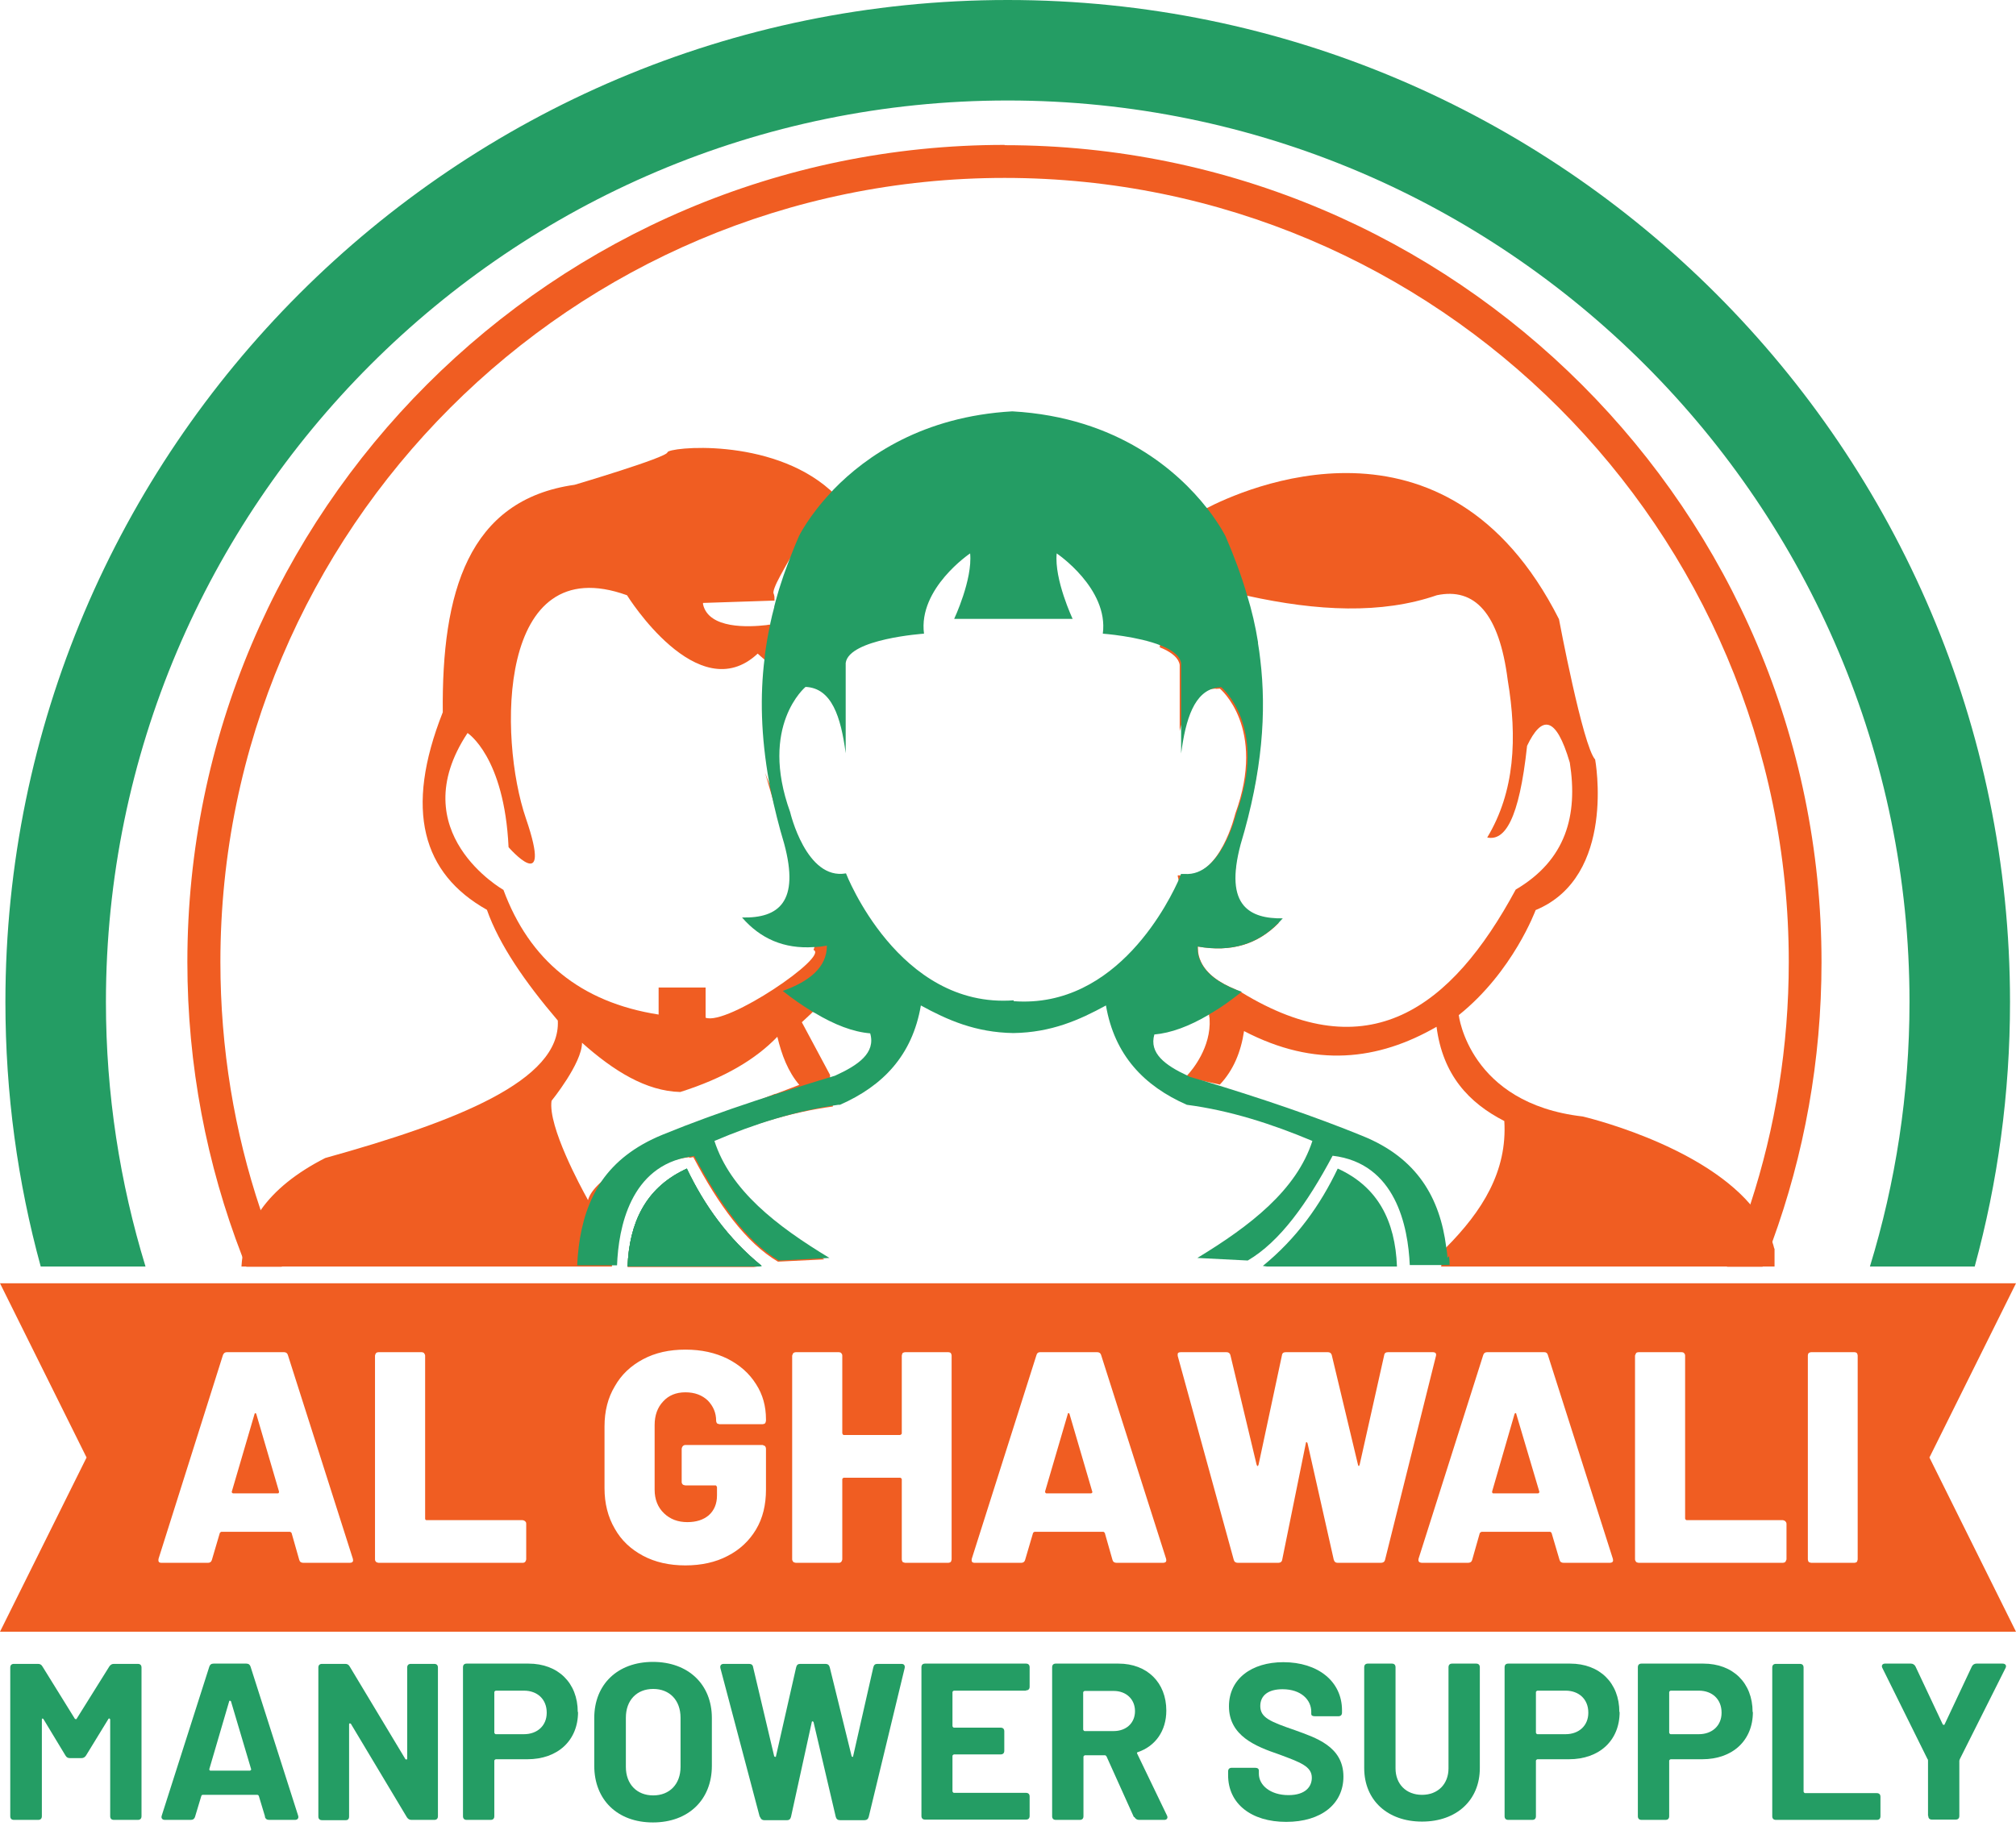 <svg width="149" height="135" viewBox="0 0 149 135" fill="none" xmlns="http://www.w3.org/2000/svg">
<g id="Group 2">
<path id="Vector" d="M131.133 92.304C131.091 92.136 131.048 91.967 130.985 91.799C130.649 90.789 130.08 89.863 129.365 89.042C125.45 84.496 116.969 82.539 116.969 82.539C108.572 81.571 107.815 75.047 107.815 75.047C111.834 71.827 113.497 67.281 113.497 67.281C119.495 64.798 117.895 56.148 117.895 56.148C116.99 55.18 115.222 45.773 115.222 45.773C106.867 29.253 91.736 36.24 89.147 37.587C89.063 37.629 88.979 37.671 88.937 37.713C88.832 37.776 88.769 37.818 88.769 37.818C86.959 40.596 86.054 44.111 85.717 47.857C85.822 47.899 85.927 47.941 86.012 47.983C86.643 48.278 87.127 48.677 87.19 49.161V54.044C87.611 52.255 88.369 50.971 89.842 50.908C89.842 50.908 89.842 50.908 89.863 50.929C89.947 50.929 90.052 50.908 90.158 50.908C90.158 50.908 93.63 53.77 91.294 60.168C91.294 60.168 90.179 64.924 87.443 64.714C87.359 64.714 87.274 64.714 87.169 64.714C87.169 64.714 87.085 64.714 87.043 64.714C87.043 64.798 87.064 64.861 87.085 64.945C87.464 66.861 87.864 68.628 88.221 70.123C88.306 70.459 88.39 70.796 88.453 71.133C88.853 72.816 89.189 74.1 89.337 74.837C89.337 74.9 89.337 74.963 89.358 75.005C89.358 75.131 89.4 75.237 89.4 75.321C89.526 77.425 88.116 79.109 87.737 79.509C87.674 79.572 87.653 79.614 87.653 79.614L88.916 79.909L90.158 80.182C91.168 79.109 91.715 77.762 91.946 76.226C97.187 78.961 101.859 78.393 106.173 75.91C106.636 79.466 108.551 81.529 111.182 82.876C111.413 86.601 109.54 89.547 106.889 92.22L106.825 92.283L106.657 92.978L106.51 93.63H131.154C131.154 92.83 131.154 92.304 131.154 92.304M91.715 73.385C91.589 73.3 91.462 73.237 91.336 73.153C90.094 72.648 89.189 71.996 88.769 71.112C88.621 70.796 88.537 70.48 88.537 70.101C88.537 70.059 88.537 70.017 88.537 69.975C91.041 70.417 92.978 69.786 94.493 68.249C94.493 68.249 94.514 68.228 94.535 68.207C94.409 68.207 94.303 68.228 94.198 68.249C92.978 68.334 92.094 67.934 91.631 66.966C91.105 65.85 91.147 63.935 91.925 61.01C93.272 57.285 93.399 53.16 92.851 48.783C92.788 48.383 92.746 47.983 92.683 47.583C92.683 47.562 92.683 47.52 92.683 47.499C92.515 46.341 92.283 45.184 92.031 44.005C92.094 44.005 92.157 44.026 92.199 44.047C97.355 45.184 102.111 45.415 106.194 44.005C108.993 43.416 110.803 45.331 111.434 50.277C112.15 54.549 111.96 58.527 109.919 61.915C111.203 62.188 112.276 60.631 112.865 55.138C113.939 52.886 114.991 52.865 116.022 56.38C116.632 60.273 115.749 63.577 112.024 65.766C107.246 74.626 101.08 79.067 91.757 73.363" fill="#F05D22"/>
<path id="Vector_2" d="M56.696 54.612C56.801 53.16 56.927 51.266 57.032 49.477L56.696 54.612ZM61.347 79.698V79.614V79.467L59.263 75.573L59.895 74.984L60.021 74.858L62.567 72.459L60.316 67.05L56.843 57.895L56.548 57.138L56.99 58.653L58.779 64.862V68.102L60.379 69.47L60.168 70.102L60.126 70.228C61.305 70.691 53.728 75.847 52.15 75.237V73.006H48.678V75.005C42.89 74.1 39.123 70.965 37.208 65.787C37.208 65.787 29.695 61.536 34.556 54.191C34.556 54.191 37.271 55.917 37.587 62.631C37.587 62.631 40.912 66.461 38.87 60.505C36.829 54.57 36.724 40.533 46.342 44.006C46.342 44.006 51.582 52.466 56.001 48.32L56.233 48.53L56.527 48.783L57.096 49.309C57.159 48.152 57.222 47.036 57.243 46.131C57.243 46.131 57.138 46.131 56.948 46.173C56.864 46.173 56.759 46.194 56.633 46.215C55.328 46.363 52.382 46.51 51.961 44.679V44.574L57.075 44.406H57.243C57.243 44.195 57.243 44.048 57.201 43.964C57.201 43.922 57.201 43.9 57.18 43.9C57.096 43.774 57.285 43.269 57.664 42.575C57.916 42.112 58.211 41.564 58.569 40.996C59.726 39.081 61.199 36.85 61.473 36.429C61.494 36.387 61.515 36.366 61.515 36.366C61.452 36.324 61.41 36.261 61.347 36.219C56.906 32.283 49.372 33.062 49.33 33.441C49.288 33.82 42.469 35.84 42.469 35.84C34.577 36.956 32.641 43.837 32.725 52.655C29.863 59.895 31.231 64.588 35.987 67.261C36.892 69.828 38.786 72.585 41.227 75.447C41.459 79.888 33.714 82.918 24.034 85.612C21.887 86.706 20.309 87.99 19.298 89.421C18.562 90.474 18.12 91.61 17.93 92.831C17.888 93.083 17.867 93.357 17.846 93.63H45.226C45.331 90.768 46.236 86.096 50.929 85.549C50.929 85.549 50.929 85.57 50.95 85.591C51.056 85.591 51.14 85.549 51.245 85.549C53.097 89.063 55.138 91.883 57.495 93.272L60.926 93.104C56.99 90.726 53.602 88.095 52.403 84.454C55.37 83.192 58.421 82.224 61.557 81.803L61.368 79.698H61.347ZM57.306 80.856C56.864 81.024 56.359 81.235 55.791 81.445C52.192 82.897 46.615 85.359 44.384 87.422C43.879 87.885 43.563 88.327 43.458 88.727C43.458 88.727 43.437 88.685 43.395 88.6C42.953 87.801 40.491 83.276 40.764 81.382C40.764 81.382 43.016 78.604 43.016 77.089C45.352 79.172 47.752 80.666 50.277 80.73C53.539 79.698 55.854 78.309 57.453 76.647C57.769 77.973 58.232 79.214 59.074 80.203C59.074 80.203 58.4 80.456 57.306 80.877M50.508 86.559C47.73 87.927 46.51 90.41 46.384 93.672H55.685C55.685 93.672 55.896 93.651 56.001 93.63C53.539 91.61 51.813 89.211 50.529 86.559M57.222 44.532V44.995V46.173C57.222 45.71 57.222 45.31 57.222 44.974C57.222 44.826 57.222 44.679 57.222 44.553" fill="#F05D22"/>
<path id="Vector_3" d="M56.296 93.588C56.296 93.588 56.106 93.609 56.001 93.63H46.384C46.51 90.368 47.73 87.885 50.508 86.517C50.593 86.475 50.677 86.433 50.761 86.39C52.045 89.084 53.791 91.546 56.296 93.588Z" fill="#249D64"/>
<path id="Vector_4" d="M56.296 93.588C56.296 93.588 56.106 93.609 56.001 93.63H46.384C46.51 90.368 47.73 87.885 50.508 86.517C50.593 86.475 50.677 86.433 50.761 86.39C52.045 89.084 53.791 91.546 56.296 93.588Z" fill="#249D64"/>
<path id="Vector_5" d="M106.973 92.978C106.973 92.725 106.931 92.451 106.889 92.199C106.426 88.579 104.763 85.612 100.68 83.97C97.229 82.56 93.272 81.213 88.895 79.887C88.579 79.803 88.264 79.698 87.948 79.614C87.864 79.572 87.801 79.551 87.737 79.509C86.117 78.751 84.917 77.867 85.317 76.478C86.538 76.373 87.906 75.868 89.358 75.005C89.442 74.942 89.547 74.879 89.632 74.837C90.305 74.437 90.978 73.953 91.694 73.384C91.715 73.384 91.757 73.342 91.778 73.321C91.631 73.258 91.484 73.216 91.315 73.153C90.073 72.648 89.168 71.996 88.748 71.112C88.6 70.817 88.516 70.48 88.516 70.101C88.516 70.059 88.516 70.017 88.516 69.975C91.02 70.417 92.957 69.786 94.472 68.249C94.472 68.249 94.493 68.228 94.514 68.207C94.619 68.102 94.703 67.997 94.809 67.892C93.546 67.913 92.536 67.66 91.925 66.945C91.231 66.124 91.084 64.714 91.694 62.42C93.314 57.032 93.609 52.613 93.146 48.762C93.104 48.341 93.041 47.962 92.978 47.562C92.978 47.541 92.978 47.499 92.978 47.478C92.788 46.278 92.515 45.121 92.178 44.026C91.736 42.511 91.189 41.059 90.579 39.649C90.579 39.649 90.179 38.828 89.274 37.65C89.253 37.608 89.211 37.566 89.168 37.523C87.127 34.935 82.687 30.852 74.816 30.41C68.207 30.789 64.019 33.714 61.62 36.176C61.557 36.24 61.494 36.324 61.431 36.387C59.768 38.155 59.053 39.628 59.053 39.628C58.863 40.07 58.674 40.512 58.506 40.954C58.295 41.48 58.106 42.006 57.916 42.532C57.769 42.995 57.601 43.458 57.474 43.921C57.432 44.069 57.39 44.216 57.348 44.363C57.306 44.532 57.264 44.679 57.222 44.847C57.222 44.847 57.222 44.868 57.222 44.889C57.117 45.289 57.011 45.689 56.927 46.11C56.927 46.11 56.927 46.131 56.927 46.152C56.759 46.889 56.633 47.667 56.527 48.446C56.527 48.53 56.527 48.614 56.506 48.698C56.17 51.413 56.233 54.402 56.843 57.811C56.885 58.063 56.927 58.295 56.99 58.548C57.243 59.768 57.559 61.052 57.959 62.378C59.116 66.671 57.559 67.892 54.844 67.829C56.191 69.386 57.937 70.165 60.147 70.017C60.252 70.017 60.358 70.017 60.463 69.996C60.673 69.996 60.884 69.933 61.115 69.912C61.115 71.49 59.853 72.543 57.853 73.258C58.59 73.847 59.326 74.353 60.021 74.773C60.084 74.816 60.147 74.858 60.21 74.879C61.684 75.763 63.051 76.289 64.314 76.394C64.735 77.846 63.43 78.751 61.705 79.53C61.599 79.551 61.515 79.593 61.431 79.614C60.147 79.993 58.906 80.392 57.706 80.771C57.096 80.961 56.485 81.171 55.875 81.361C53.392 82.181 51.077 83.023 48.972 83.886C46.91 84.728 45.458 85.885 44.468 87.316C44.216 87.695 43.984 88.095 43.795 88.495C43.08 89.989 42.743 91.694 42.659 93.546H45.605C45.71 90.747 46.594 86.201 51.014 85.507C51.119 85.507 51.203 85.464 51.308 85.464C53.181 88.979 55.202 91.799 57.559 93.188C57.559 93.188 57.559 93.188 57.58 93.188L61.305 92.999C57.369 90.621 53.981 87.99 52.802 84.349C55.77 83.086 58.821 82.118 61.957 81.676C61.999 81.676 62.041 81.676 62.083 81.676C65.24 80.287 67.429 78.035 68.06 74.332C70.017 75.405 72.101 76.331 74.9 76.373C77.699 76.331 79.782 75.405 81.74 74.332C82.371 78.014 84.56 80.287 87.716 81.676C90.915 82.097 93.988 83.086 96.997 84.349C95.819 87.99 92.409 90.621 88.495 92.999L92.22 93.188C94.598 91.799 96.618 88.958 98.492 85.443C103.164 85.99 104.069 90.684 104.195 93.525H107.141C107.141 93.293 107.12 93.083 107.099 92.872M74.921 73.953C66.398 74.584 62.525 64.567 62.525 64.567C59.579 65.093 58.4 60.042 58.4 60.042C56.086 53.644 59.537 50.782 59.537 50.782C61.473 50.866 62.147 52.992 62.504 55.685V49.014C62.736 47.225 68.292 46.846 68.292 46.846C67.85 43.5 71.701 40.912 71.701 40.912C71.89 42.848 70.522 45.752 70.522 45.752H79.277C79.277 45.752 77.909 42.848 78.099 40.912C78.099 40.912 81.95 43.5 81.508 46.846C81.508 46.846 84.118 47.036 85.822 47.73C85.928 47.772 86.033 47.815 86.117 47.857C86.748 48.151 87.232 48.551 87.296 49.035V55.706C87.632 53.16 88.264 51.098 89.968 50.824C90.052 50.824 90.158 50.803 90.263 50.803C90.263 50.803 93.735 53.665 91.399 60.063C91.399 60.063 90.284 64.819 87.548 64.609C87.506 64.609 87.485 64.609 87.443 64.609C87.38 64.609 87.338 64.609 87.274 64.609C87.274 64.609 87.274 64.609 87.274 64.651C87.274 64.651 87.232 64.756 87.19 64.882C86.517 66.439 82.624 74.584 74.921 74.016" fill="#249D64"/>
<path id="Vector_6" d="M56.296 93.588C56.296 93.588 56.106 93.609 56.001 93.63H46.384C46.51 90.368 47.73 87.885 50.508 86.517C50.593 86.475 50.677 86.433 50.761 86.39C52.045 89.084 53.791 91.546 56.296 93.588Z" fill="#249D64"/>
<path id="Vector_7" d="M103.248 93.63H93.63C93.63 93.63 93.441 93.609 93.335 93.588C95.84 91.546 97.587 89.084 98.87 86.39C101.838 87.737 103.121 90.263 103.248 93.63Z" fill="#249D64"/>
<path id="Vector_8" d="M74.479 0C33.63 0 0.4 33.23 0.4 74.079C0.4 80.856 1.305 87.401 3.009 93.63H10.754C8.86 87.443 7.829 80.877 7.829 74.079C7.829 37.334 37.734 7.429 74.479 7.429C111.224 7.429 141.129 37.334 141.129 74.079C141.129 80.877 140.098 87.443 138.204 93.63H145.948C147.653 87.401 148.558 80.835 148.558 74.079C148.558 33.23 115.328 0 74.479 0Z" fill="#249D64"/>
<path id="Vector_9" d="M20.624 110.277C20.624 110.277 20.624 110.403 20.54 110.403H17.215C17.215 110.403 17.11 110.361 17.131 110.277L18.814 104.532C18.814 104.532 18.835 104.469 18.878 104.469C18.898 104.469 18.92 104.49 18.941 104.532L20.624 110.277Z" fill="#F05D22"/>
<path id="Vector_10" d="M80.729 110.277L79.046 104.532C79.046 104.532 79.004 104.448 78.983 104.469C78.941 104.469 78.919 104.49 78.919 104.532L77.236 110.277C77.236 110.277 77.257 110.403 77.341 110.403H80.645C80.645 110.403 80.772 110.361 80.729 110.277ZM80.729 110.277L79.046 104.532C79.046 104.532 79.004 104.448 78.983 104.469C78.941 104.469 78.919 104.49 78.919 104.532L77.236 110.277C77.236 110.277 77.257 110.403 77.341 110.403H80.645C80.645 110.403 80.772 110.361 80.729 110.277ZM80.729 110.277L79.046 104.532C79.046 104.532 79.004 104.448 78.983 104.469C78.941 104.469 78.919 104.49 78.919 104.532L77.236 110.277C77.236 110.277 77.257 110.403 77.341 110.403H80.645C80.645 110.403 80.772 110.361 80.729 110.277ZM112.066 104.532C112.066 104.532 112.066 104.448 112.003 104.469C111.981 104.469 111.96 104.49 111.939 104.532L110.277 110.277C110.277 110.277 110.277 110.403 110.361 110.403H113.686C113.686 110.403 113.791 110.361 113.77 110.277L112.066 104.532ZM112.066 104.532C112.066 104.532 112.066 104.448 112.003 104.469C111.981 104.469 111.96 104.49 111.939 104.532L110.277 110.277C110.277 110.277 110.277 110.403 110.361 110.403H113.686C113.686 110.403 113.791 110.361 113.77 110.277L112.066 104.532ZM80.729 110.277L79.046 104.532C79.046 104.532 79.004 104.448 78.983 104.469C78.941 104.469 78.919 104.49 78.919 104.532L77.236 110.277C77.236 110.277 77.257 110.403 77.341 110.403H80.645C80.645 110.403 80.772 110.361 80.729 110.277ZM149 94.872H0L6.398 107.752L0 120.631H149L142.602 107.752L149 94.872ZM25.843 115.538H22.434C22.266 115.538 22.161 115.475 22.119 115.328L21.55 113.329C21.55 113.329 21.487 113.245 21.424 113.245H16.352C16.352 113.245 16.268 113.287 16.247 113.329L15.658 115.328C15.616 115.475 15.51 115.538 15.363 115.538H11.954C11.848 115.538 11.785 115.517 11.743 115.475C11.701 115.412 11.701 115.328 11.722 115.223L16.478 100.175C16.541 100.028 16.626 99.965 16.773 99.965H20.982C21.129 99.965 21.235 100.028 21.277 100.175L26.075 115.223C26.075 115.223 26.096 115.307 26.096 115.349C26.096 115.475 26.012 115.538 25.843 115.538ZM38.892 115.286C38.892 115.286 38.87 115.412 38.807 115.475C38.765 115.517 38.702 115.538 38.618 115.538H27.99C27.99 115.538 27.843 115.517 27.801 115.475C27.738 115.412 27.716 115.349 27.716 115.286V100.218C27.716 100.218 27.738 100.091 27.801 100.028C27.843 99.986 27.906 99.965 27.99 99.965H31.147C31.147 99.965 31.273 99.965 31.336 100.028C31.378 100.091 31.421 100.154 31.421 100.218V112.276C31.421 112.276 31.421 112.382 31.526 112.382H38.618C38.618 112.382 38.765 112.403 38.807 112.466C38.87 112.508 38.892 112.571 38.892 112.655V115.286ZM56.612 105.037C56.612 105.037 56.59 105.163 56.548 105.226C56.485 105.268 56.422 105.289 56.359 105.289H53.181C53.181 105.289 53.055 105.268 52.992 105.226C52.95 105.163 52.929 105.1 52.929 105.037C52.929 104.448 52.718 103.964 52.318 103.543C51.898 103.143 51.35 102.932 50.656 102.932C49.961 102.932 49.414 103.164 49.014 103.606C48.593 104.048 48.383 104.637 48.383 105.353V110.13C48.383 110.845 48.614 111.435 49.077 111.877C49.54 112.319 50.109 112.529 50.803 112.529C51.456 112.529 51.982 112.361 52.382 112.024C52.781 111.666 52.992 111.182 52.992 110.551V109.94C52.992 109.94 52.95 109.814 52.887 109.814H50.656C50.656 109.814 50.508 109.793 50.466 109.751C50.403 109.688 50.382 109.625 50.382 109.562V107.099C50.382 107.099 50.403 106.973 50.466 106.91C50.508 106.868 50.572 106.826 50.656 106.826H56.359C56.359 106.826 56.485 106.868 56.548 106.91C56.59 106.973 56.612 107.036 56.612 107.099V110.13C56.612 111.245 56.38 112.234 55.875 113.076C55.37 113.918 54.675 114.57 53.77 115.033C52.887 115.496 51.834 115.728 50.656 115.728C49.477 115.728 48.425 115.496 47.52 115.012C46.615 114.528 45.921 113.876 45.437 113.013C44.931 112.15 44.679 111.14 44.679 110.025V105.458C44.679 104.321 44.931 103.332 45.437 102.49C45.921 101.628 46.615 100.975 47.52 100.491C48.425 100.007 49.456 99.776 50.656 99.776C51.855 99.776 52.865 100.007 53.77 100.449C54.675 100.912 55.37 101.522 55.875 102.322C56.38 103.101 56.612 103.964 56.612 104.932V105.037ZM70.333 115.286C70.333 115.286 70.312 115.412 70.27 115.475C70.207 115.517 70.144 115.538 70.081 115.538H66.903C66.903 115.538 66.776 115.517 66.713 115.475C66.671 115.412 66.65 115.349 66.65 115.286V109.351C66.65 109.351 66.608 109.246 66.524 109.246H62.357C62.357 109.246 62.252 109.288 62.252 109.351V115.286C62.252 115.286 62.231 115.412 62.167 115.475C62.125 115.517 62.062 115.538 61.978 115.538H58.821C58.821 115.538 58.695 115.517 58.632 115.475C58.59 115.412 58.548 115.349 58.548 115.286V100.218C58.548 100.218 58.59 100.091 58.632 100.028C58.695 99.986 58.758 99.965 58.821 99.965H61.978C61.978 99.965 62.125 99.965 62.167 100.028C62.231 100.091 62.252 100.154 62.252 100.218V105.963C62.252 105.963 62.294 106.089 62.357 106.089H66.524C66.524 106.089 66.65 106.047 66.65 105.963V100.218C66.65 100.218 66.671 100.091 66.713 100.028C66.776 99.986 66.84 99.965 66.903 99.965H70.081C70.081 99.965 70.207 99.965 70.27 100.028C70.312 100.091 70.333 100.154 70.333 100.218V115.286ZM85.949 115.538H82.539C82.371 115.538 82.266 115.475 82.224 115.328L81.655 113.329C81.655 113.329 81.592 113.245 81.55 113.245H76.457C76.457 113.245 76.373 113.287 76.352 113.329L75.763 115.328C75.721 115.475 75.615 115.538 75.468 115.538H72.059C71.954 115.538 71.89 115.517 71.848 115.475C71.806 115.412 71.806 115.328 71.827 115.223L76.605 100.175C76.647 100.028 76.731 99.965 76.878 99.965H81.087C81.234 99.965 81.34 100.028 81.382 100.175L86.18 115.223C86.18 115.223 86.201 115.307 86.201 115.349C86.201 115.475 86.117 115.538 85.949 115.538ZM102.048 115.538H98.87C98.702 115.538 98.618 115.454 98.576 115.307L96.639 106.699C96.639 106.699 96.597 106.615 96.576 106.615C96.534 106.615 96.513 106.636 96.513 106.699L94.766 115.307C94.746 115.454 94.64 115.538 94.472 115.538H91.504C91.336 115.538 91.231 115.475 91.189 115.328L87.043 100.239V100.154C87.022 100.028 87.106 99.965 87.274 99.965H90.642C90.789 99.965 90.894 100.028 90.936 100.175L92.873 108.278C92.873 108.278 92.915 108.383 92.936 108.383C92.978 108.383 92.999 108.341 93.02 108.278L94.746 100.197C94.766 100.028 94.872 99.965 95.04 99.965H98.134C98.281 99.965 98.386 100.028 98.428 100.175L100.365 108.278C100.365 108.278 100.386 108.383 100.428 108.383C100.449 108.383 100.47 108.341 100.491 108.278L102.301 100.197C102.322 100.028 102.427 99.965 102.595 99.965H105.878C106.089 99.965 106.173 100.049 106.131 100.239L102.364 115.328C102.322 115.475 102.217 115.538 102.048 115.538ZM118.968 115.538H115.58C115.412 115.538 115.307 115.475 115.265 115.328L114.675 113.329C114.675 113.329 114.612 113.245 114.57 113.245H109.498C109.498 113.245 109.414 113.287 109.372 113.329L108.804 115.328C108.762 115.475 108.656 115.538 108.488 115.538H105.079C105.079 115.538 104.931 115.517 104.889 115.475C104.826 115.412 104.826 115.328 104.847 115.223L109.624 100.175C109.667 100.028 109.772 99.965 109.919 99.965H114.128C114.275 99.965 114.36 100.028 114.402 100.175L119.2 115.223C119.2 115.223 119.221 115.307 119.221 115.349C119.221 115.475 119.137 115.538 118.968 115.538ZM132.038 115.286C132.038 115.286 131.995 115.412 131.953 115.475C131.89 115.517 131.827 115.538 131.764 115.538H121.115C121.115 115.538 120.968 115.517 120.926 115.475C120.884 115.412 120.842 115.349 120.842 115.286V100.218C120.842 100.218 120.884 100.091 120.926 100.028C120.968 99.986 121.031 99.965 121.115 99.965H124.272C124.272 99.965 124.419 99.965 124.461 100.028C124.524 100.091 124.545 100.154 124.545 100.218V112.276C124.545 112.276 124.588 112.382 124.651 112.382H131.764C131.764 112.382 131.89 112.403 131.953 112.466C131.995 112.508 132.038 112.571 132.038 112.655V115.286ZM137.299 115.286C137.299 115.286 137.278 115.412 137.236 115.475C137.173 115.517 137.109 115.538 137.046 115.538H133.868C133.868 115.538 133.742 115.517 133.679 115.475C133.637 115.412 133.616 115.349 133.616 115.286V100.218C133.616 100.218 133.616 100.091 133.679 100.028C133.742 99.986 133.805 99.965 133.868 99.965H137.046C137.046 99.965 137.173 99.965 137.236 100.028C137.278 100.091 137.299 100.154 137.299 100.218V115.286ZM112.003 104.469C112.003 104.469 111.96 104.49 111.939 104.532L110.277 110.277C110.277 110.277 110.277 110.403 110.361 110.403H113.686C113.686 110.403 113.791 110.361 113.77 110.277L112.066 104.532C112.066 104.532 112.066 104.448 112.003 104.469ZM79.046 104.532C79.046 104.532 79.004 104.448 78.983 104.469C78.941 104.469 78.919 104.49 78.919 104.532L77.236 110.277C77.236 110.277 77.257 110.403 77.341 110.403H80.645C80.645 110.403 80.772 110.361 80.729 110.277L79.046 104.532ZM80.729 110.277L79.046 104.532C79.046 104.532 79.004 104.448 78.983 104.469C78.941 104.469 78.919 104.49 78.919 104.532L77.236 110.277C77.236 110.277 77.257 110.403 77.341 110.403H80.645C80.645 110.403 80.772 110.361 80.729 110.277ZM112.066 104.532C112.066 104.532 112.066 104.448 112.003 104.469C111.981 104.469 111.96 104.49 111.939 104.532L110.277 110.277C110.277 110.277 110.277 110.403 110.361 110.403H113.686C113.686 110.403 113.791 110.361 113.77 110.277L112.066 104.532ZM112.066 104.532C112.066 104.532 112.066 104.448 112.003 104.469C111.981 104.469 111.96 104.49 111.939 104.532L110.277 110.277C110.277 110.277 110.277 110.403 110.361 110.403H113.686C113.686 110.403 113.791 110.361 113.77 110.277L112.066 104.532ZM80.729 110.277L79.046 104.532C79.046 104.532 79.004 104.448 78.983 104.469C78.941 104.469 78.919 104.49 78.919 104.532L77.236 110.277C77.236 110.277 77.257 110.403 77.341 110.403H80.645C80.645 110.403 80.772 110.361 80.729 110.277ZM80.729 110.277L79.046 104.532C79.046 104.532 79.004 104.448 78.983 104.469C78.941 104.469 78.919 104.49 78.919 104.532L77.236 110.277C77.236 110.277 77.257 110.403 77.341 110.403H80.645C80.645 110.403 80.772 110.361 80.729 110.277ZM80.729 110.277L79.046 104.532C79.046 104.532 79.004 104.448 78.983 104.469C78.941 104.469 78.919 104.49 78.919 104.532L77.236 110.277C77.236 110.277 77.257 110.403 77.341 110.403H80.645C80.645 110.403 80.772 110.361 80.729 110.277Z" fill="#F05D22"/>
<path id="Vector_11" d="M74.248 10.712C40.954 10.712 13.848 37.797 13.848 71.112C13.848 78.772 15.279 86.096 17.888 92.852C17.994 93.125 18.099 93.378 18.204 93.651H20.835C20.245 92.283 19.719 90.873 19.256 89.442C17.32 83.676 16.289 77.51 16.289 71.112C16.289 39.144 42.28 13.153 74.248 13.153C106.215 13.153 132.206 39.144 132.206 71.112C132.206 77.362 131.217 83.381 129.365 89.042C128.86 90.6 128.27 92.136 127.639 93.651H130.27C130.522 93.041 130.754 92.431 130.985 91.82C133.342 85.359 134.626 78.394 134.626 71.133C134.626 37.839 107.541 10.733 74.248 10.733" fill="#F05D22"/>
<g id="Group">
<path id="Vector_12" d="M0.758 134.268V123.283C0.758 123.093 0.863 123.009 1.031 123.009H2.799C2.946 123.009 3.052 123.051 3.136 123.198L5.535 127.071C5.535 127.071 5.64 127.134 5.661 127.071L8.081 123.198C8.166 123.072 8.271 123.009 8.418 123.009H10.186C10.375 123.009 10.459 123.114 10.459 123.283V134.268C10.459 134.458 10.354 134.542 10.186 134.542H8.418C8.229 134.542 8.144 134.437 8.144 134.268V127.113C8.144 127.113 8.081 126.987 8.018 127.071L6.356 129.786C6.271 129.912 6.166 129.975 6.019 129.975H5.177C5.03 129.975 4.925 129.933 4.84 129.786L3.199 127.071C3.199 127.071 3.094 127.008 3.094 127.113V134.268C3.094 134.458 2.988 134.542 2.82 134.542H1.031C0.842 134.542 0.758 134.437 0.758 134.268Z" fill="#249D64"/>
<path id="Vector_13" d="M19.593 134.311L19.13 132.774C19.13 132.774 19.088 132.69 19.025 132.69H14.984C14.984 132.69 14.9 132.69 14.879 132.774L14.416 134.311C14.374 134.458 14.269 134.542 14.1 134.542H12.185C11.996 134.542 11.89 134.416 11.954 134.226L15.468 123.22C15.51 123.072 15.616 122.988 15.784 122.988H18.204C18.372 122.988 18.478 123.072 18.52 123.22L22.034 134.226C22.097 134.416 21.992 134.542 21.803 134.542H19.888C19.719 134.542 19.614 134.458 19.572 134.311H19.593ZM15.552 130.901H18.478C18.478 130.901 18.583 130.859 18.562 130.796L17.068 125.766C17.068 125.766 16.962 125.682 16.941 125.766L15.468 130.796C15.468 130.796 15.468 130.901 15.552 130.901Z" fill="#249D64"/>
<path id="Vector_14" d="M23.529 134.268V123.283C23.529 123.093 23.634 123.009 23.802 123.009H25.507C25.654 123.009 25.759 123.051 25.843 123.198L29.968 130.059C29.968 130.059 30.095 130.122 30.095 130.017V123.283C30.095 123.093 30.2 123.009 30.368 123.009H32.094C32.283 123.009 32.367 123.114 32.367 123.283V134.268C32.367 134.458 32.262 134.542 32.094 134.542H30.41C30.263 134.542 30.158 134.479 30.074 134.352L25.928 127.429C25.928 127.429 25.801 127.365 25.801 127.471V134.289C25.801 134.479 25.717 134.563 25.549 134.563H23.802C23.613 134.563 23.529 134.458 23.529 134.289V134.268Z" fill="#249D64"/>
<path id="Vector_15" d="M42.722 126.566C42.722 128.67 41.227 130.059 38.976 130.059H36.64C36.64 130.059 36.534 130.102 36.534 130.165V134.269C36.534 134.458 36.429 134.542 36.261 134.542H34.493C34.304 134.542 34.219 134.437 34.219 134.269V123.262C34.219 123.072 34.325 122.988 34.493 122.988H39.06C41.248 122.988 42.701 124.419 42.701 126.566H42.722ZM40.407 126.608C40.407 125.64 39.733 124.988 38.723 124.988H36.64C36.64 124.988 36.534 125.03 36.534 125.093V128.102C36.534 128.102 36.577 128.207 36.64 128.207H38.723C39.733 128.207 40.407 127.555 40.407 126.629V126.608Z" fill="#249D64"/>
<path id="Vector_16" d="M43.921 130.543V127.008C43.921 124.524 45.647 122.862 48.257 122.862C50.866 122.862 52.613 124.524 52.613 127.008V130.543C52.613 133.048 50.887 134.731 48.257 134.731C45.626 134.731 43.921 133.048 43.921 130.543ZM50.298 130.627V126.987C50.298 125.703 49.498 124.861 48.278 124.861C47.057 124.861 46.257 125.703 46.257 126.987V130.627C46.257 131.89 47.057 132.732 48.278 132.732C49.498 132.732 50.298 131.89 50.298 130.627Z" fill="#249D64"/>
<path id="Vector_17" d="M56.149 134.31L53.244 123.325C53.202 123.135 53.286 123.009 53.497 123.009H55.37C55.538 123.009 55.644 123.093 55.664 123.262L57.222 129.849C57.222 129.849 57.348 129.933 57.348 129.849L58.842 123.262C58.884 123.093 58.969 123.009 59.137 123.009H61.01C61.178 123.009 61.284 123.093 61.326 123.262L62.946 129.849C62.946 129.849 63.051 129.933 63.051 129.849L64.546 123.262C64.588 123.093 64.672 123.009 64.84 123.009H66.629C66.819 123.009 66.903 123.135 66.861 123.325L64.209 134.31C64.167 134.479 64.062 134.563 63.893 134.563H62.083C61.915 134.563 61.81 134.479 61.768 134.31L60.126 127.302C60.126 127.302 60.021 127.197 60 127.302L58.464 134.31C58.421 134.479 58.337 134.563 58.169 134.563H56.485C56.317 134.563 56.212 134.458 56.17 134.31H56.149Z" fill="#249D64"/>
<path id="Vector_18" d="M75.826 124.988H70.501C70.501 124.988 70.396 125.03 70.396 125.093V127.618C70.396 127.618 70.438 127.723 70.501 127.723H73.953C74.142 127.723 74.226 127.829 74.226 127.997V129.428C74.226 129.618 74.121 129.702 73.953 129.702H70.501C70.501 129.702 70.396 129.744 70.396 129.807V132.438C70.396 132.438 70.438 132.543 70.501 132.543H75.826C76.015 132.543 76.099 132.648 76.099 132.816V134.247C76.099 134.437 75.994 134.521 75.826 134.521H68.376C68.186 134.521 68.102 134.416 68.102 134.247V123.262C68.102 123.072 68.207 122.988 68.376 122.988H75.826C76.015 122.988 76.099 123.094 76.099 123.262V124.693C76.099 124.882 75.994 124.967 75.826 124.967V124.988Z" fill="#249D64"/>
<path id="Vector_19" d="M83.802 134.332L81.782 129.849C81.782 129.849 81.719 129.765 81.676 129.765H80.182C80.182 129.765 80.077 129.807 80.077 129.87V134.269C80.077 134.458 79.972 134.542 79.803 134.542H78.036C77.846 134.542 77.762 134.437 77.762 134.269V123.262C77.762 123.072 77.867 122.988 78.036 122.988H82.665C84.791 122.988 86.201 124.398 86.201 126.461C86.201 127.955 85.401 129.091 84.097 129.533C84.034 129.533 84.012 129.618 84.055 129.66L86.243 134.205C86.348 134.395 86.243 134.542 86.054 134.542H84.181C84.034 134.542 83.907 134.458 83.844 134.332H83.802ZM80.056 125.093V127.871C80.056 127.871 80.098 127.976 80.161 127.976H82.308C83.234 127.976 83.886 127.387 83.886 126.503C83.886 125.619 83.234 125.009 82.308 125.009H80.161C80.161 125.009 80.056 125.051 80.056 125.114V125.093Z" fill="#249D64"/>
<path id="Vector_20" d="M90.768 131.238V130.964C90.768 130.775 90.873 130.69 91.041 130.69H92.767C92.957 130.69 93.041 130.775 93.041 130.901V131.132C93.041 131.974 93.883 132.711 95.23 132.711C96.492 132.711 96.955 132.079 96.955 131.427C96.955 130.585 96.113 130.29 94.535 129.701C92.809 129.112 90.831 128.333 90.831 126.145C90.831 124.124 92.494 122.883 94.851 122.883C97.397 122.883 99.186 124.293 99.186 126.439V126.608C99.186 126.797 99.081 126.881 98.912 126.881H97.187C96.997 126.881 96.913 126.818 96.913 126.713V126.544C96.913 125.682 96.177 124.882 94.787 124.882C93.735 124.882 93.146 125.345 93.146 126.124C93.146 126.986 93.883 127.281 95.713 127.912C97.208 128.46 99.291 129.091 99.291 131.343C99.291 133.363 97.65 134.689 95.061 134.689C92.472 134.689 90.768 133.342 90.768 131.238Z" fill="#249D64"/>
<path id="Vector_21" d="M100.827 130.712V123.262C100.827 123.072 100.933 122.988 101.101 122.988H102.869C103.058 122.988 103.142 123.094 103.142 123.262V130.733C103.142 131.89 103.921 132.69 105.1 132.69C106.278 132.69 107.057 131.89 107.057 130.733V123.262C107.057 123.072 107.162 122.988 107.33 122.988H109.098C109.288 122.988 109.372 123.094 109.372 123.262V130.712C109.372 133.09 107.646 134.668 105.1 134.668C102.553 134.668 100.827 133.09 100.827 130.712Z" fill="#249D64"/>
<path id="Vector_22" d="M119.705 126.566C119.705 128.67 118.211 130.059 115.959 130.059H113.623C113.623 130.059 113.518 130.102 113.518 130.165V134.269C113.518 134.458 113.413 134.542 113.244 134.542H111.476C111.287 134.542 111.203 134.437 111.203 134.269V123.262C111.203 123.072 111.308 122.988 111.476 122.988H116.043C118.232 122.988 119.684 124.419 119.684 126.566H119.705ZM117.39 126.608C117.39 125.64 116.717 124.988 115.706 124.988H113.623C113.623 124.988 113.518 125.03 113.518 125.093V128.102C113.518 128.102 113.56 128.207 113.623 128.207H115.706C116.717 128.207 117.39 127.555 117.39 126.629V126.608Z" fill="#249D64"/>
<path id="Vector_23" d="M129.554 126.566C129.554 128.67 128.06 130.059 125.808 130.059H123.472C123.472 130.059 123.367 130.102 123.367 130.165V134.269C123.367 134.458 123.262 134.542 123.093 134.542H121.326C121.136 134.542 121.052 134.437 121.052 134.269V123.262C121.052 123.072 121.157 122.988 121.326 122.988H125.892C128.081 122.988 129.533 124.419 129.533 126.566H129.554ZM127.239 126.608C127.239 125.64 126.566 124.988 125.556 124.988H123.472C123.472 124.988 123.367 125.03 123.367 125.093V128.102C123.367 128.102 123.409 128.207 123.472 128.207H125.556C126.566 128.207 127.239 127.555 127.239 126.629V126.608Z" fill="#249D64"/>
<path id="Vector_24" d="M130.985 134.268V123.283C130.985 123.093 131.09 123.009 131.259 123.009H133.027C133.216 123.009 133.3 123.114 133.3 123.283V132.458C133.3 132.458 133.342 132.564 133.405 132.564H138.709C138.898 132.564 138.982 132.669 138.982 132.837V134.268C138.982 134.458 138.877 134.542 138.709 134.542H131.259C131.069 134.542 130.985 134.437 130.985 134.268Z" fill="#249D64"/>
<path id="Vector_25" d="M142.497 134.247V130.165C142.497 130.165 142.497 130.059 142.455 130.038L139.13 123.325C139.025 123.136 139.13 122.988 139.319 122.988H141.234C141.382 122.988 141.508 123.072 141.571 123.199L143.591 127.492C143.591 127.492 143.697 127.555 143.718 127.492L145.738 123.199C145.801 123.072 145.927 122.988 146.075 122.988H148.011C148.221 122.988 148.327 123.136 148.221 123.325L144.854 130.038C144.854 130.038 144.812 130.144 144.812 130.165V134.247C144.812 134.437 144.707 134.521 144.538 134.521H142.792C142.602 134.521 142.518 134.416 142.518 134.247H142.497Z" fill="#249D64"/>
</g>
</g>
</svg>
